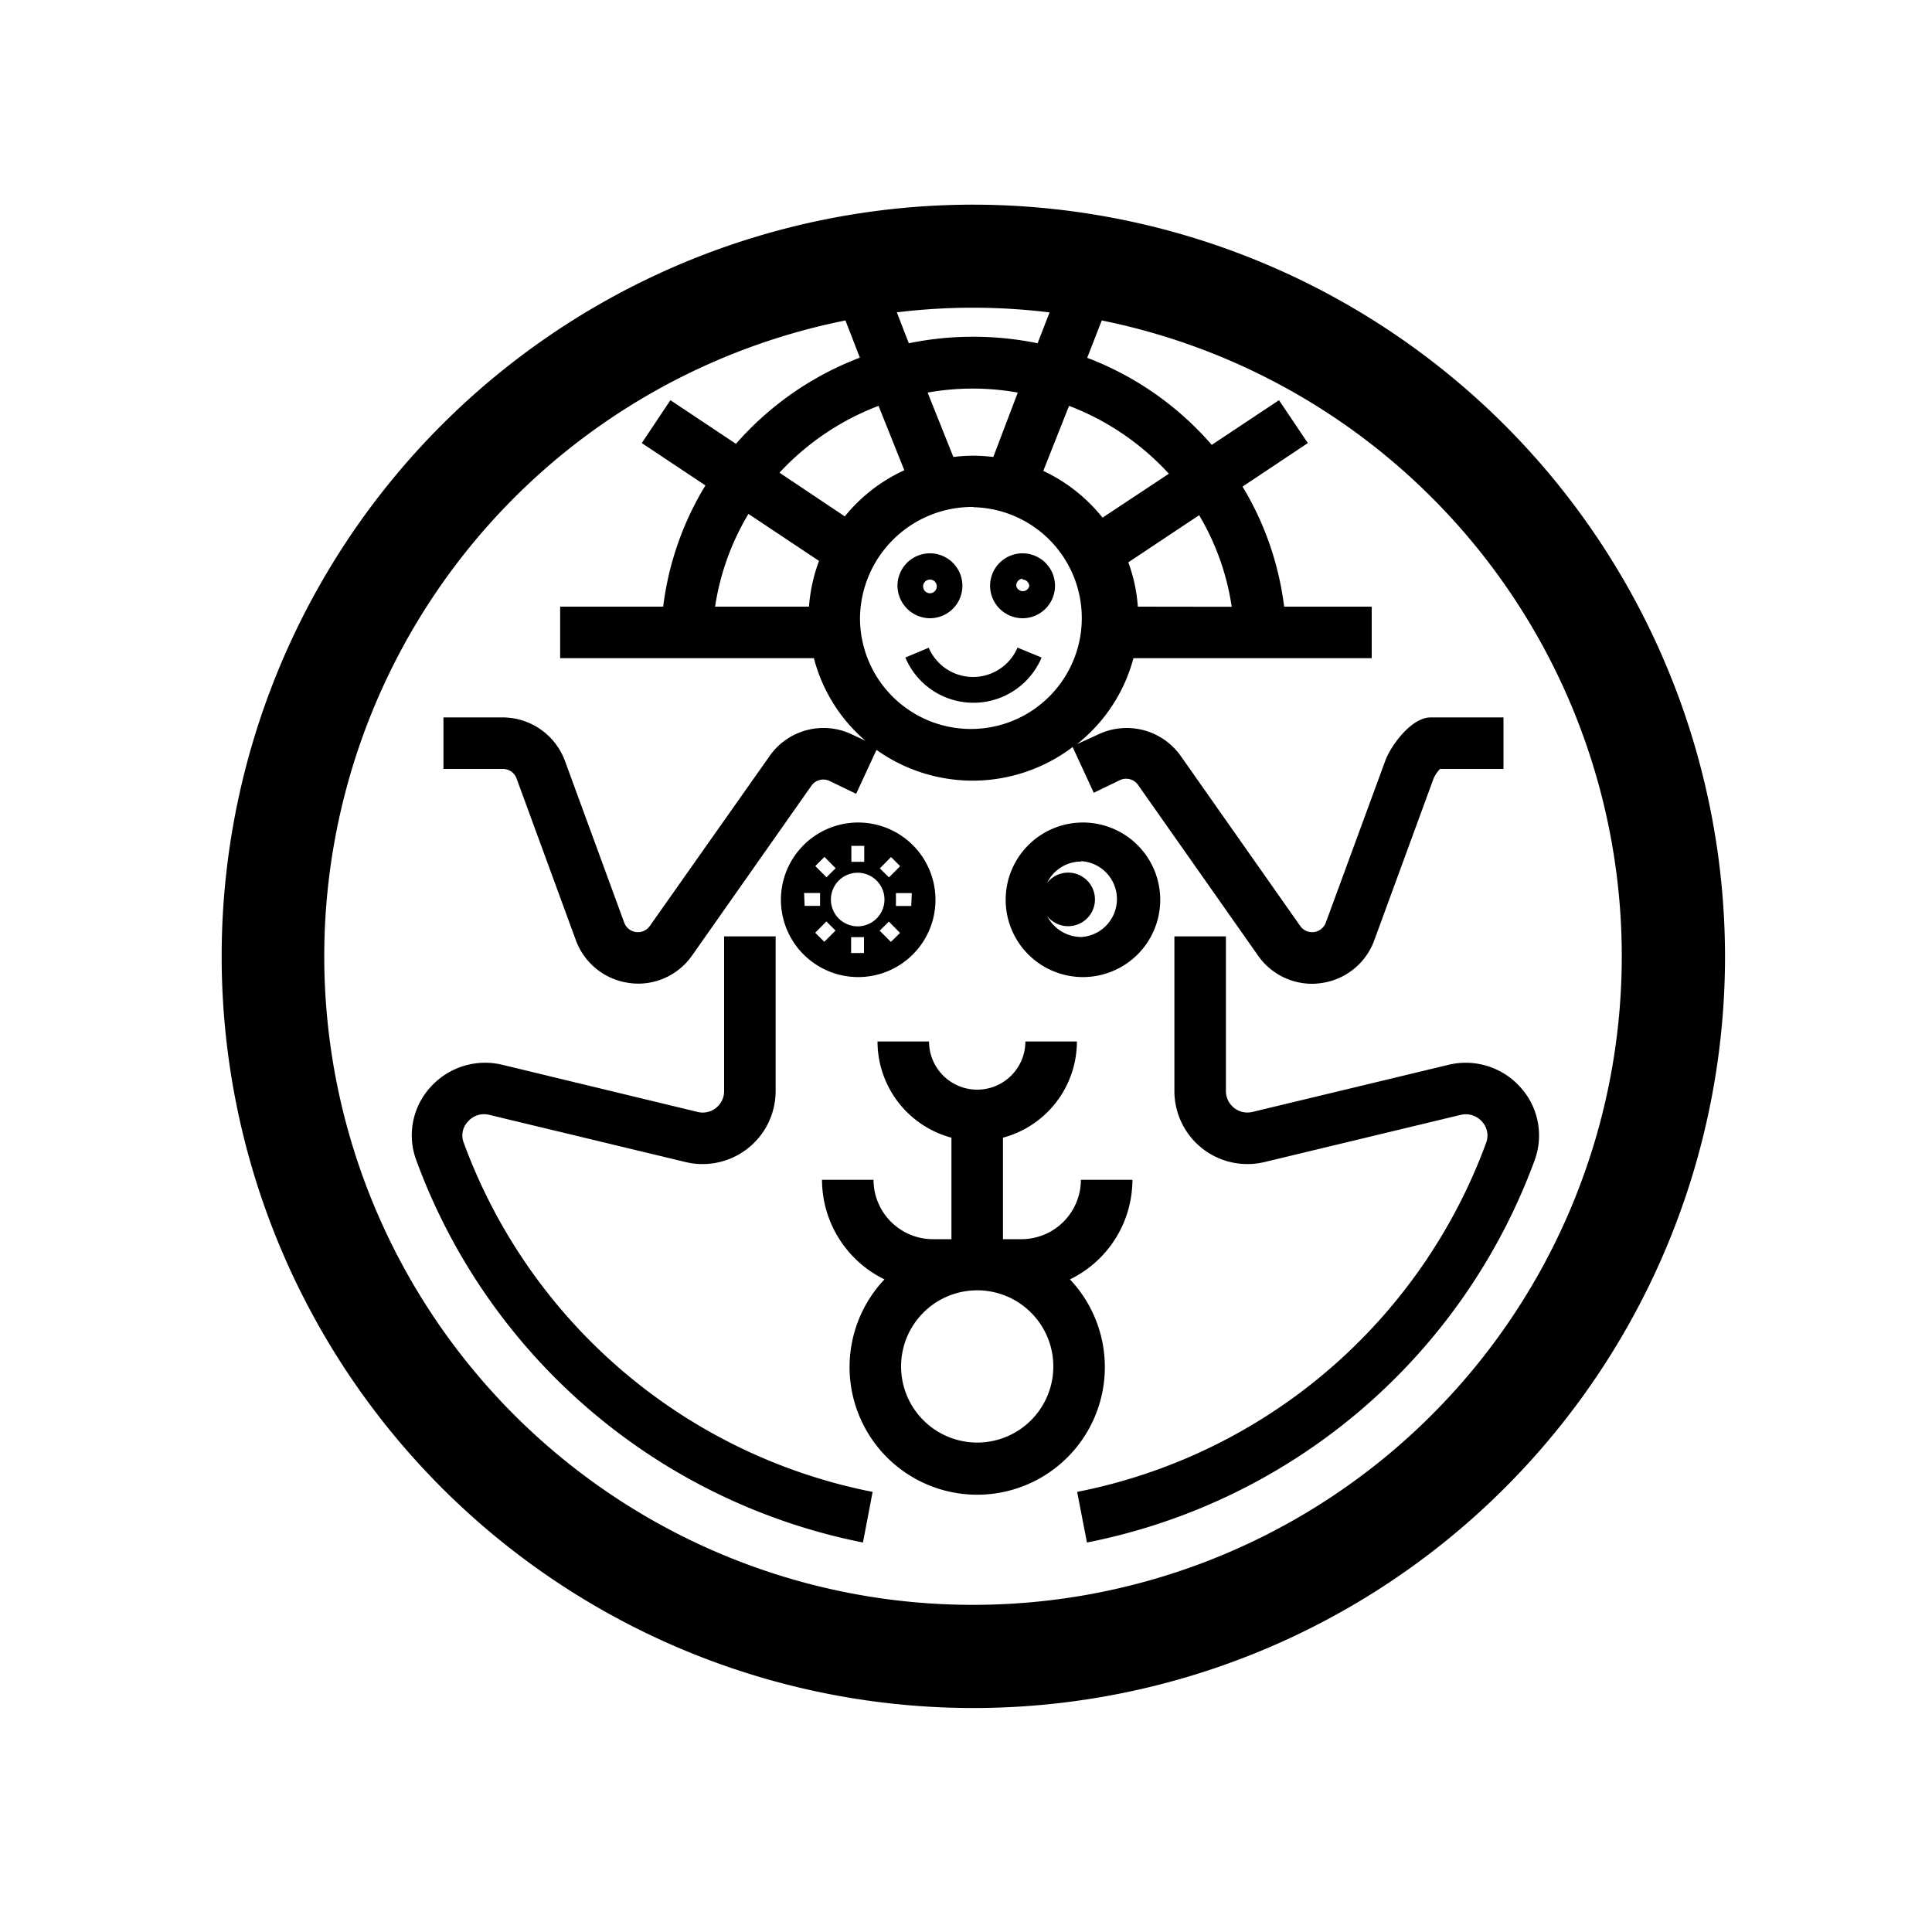 <svg id="Layer_2" data-name="Layer 2" xmlns="http://www.w3.org/2000/svg" viewBox="0 0 150 150"><title>Pachamama inca symbol - bold</title><path d="M75.58,15.89a58.36,58.36,0,1,0,58.35,58.35A58.42,58.42,0,0,0,75.58,15.89Zm5.91,8.36-.93,2.4a25,25,0,0,0-10,0l-.93-2.4a48.61,48.61,0,0,1,11.81,0ZM88.34,47.1a12.27,12.27,0,0,0-.74-3.44L93.1,40a19.5,19.5,0,0,1,2.53,7.11Zm-25.53,0H55.52a19.67,19.67,0,0,1,2.59-7.2l5.48,3.65A12.72,12.72,0,0,0,62.81,47.1Zm2.79-7L60.52,36.7a20.31,20.31,0,0,1,7.69-5.19l2,5A12.81,12.81,0,0,0,65.6,40.08Zm10-.72A8.61,8.61,0,1,1,66.77,48,8.72,8.72,0,0,1,75.58,39.36Zm10,.81A12.89,12.89,0,0,0,81,36.56l2-5.05a20.33,20.33,0,0,1,7.75,5.27Zm-8.48-4.71a13.47,13.47,0,0,0-1.56-.1,12.85,12.85,0,0,0-1.54.1l-2-5a19.86,19.86,0,0,1,7,0ZM75.58,124.6a50.35,50.35,0,0,1-9.94-99.72l1.12,2.89a24.18,24.18,0,0,0-9.62,6.69l-5.09-3.39L49.83,34.4l4.94,3.29a23.54,23.54,0,0,0-3.28,9.41h-8v4H63.19a12.6,12.6,0,0,0,4,6.41L66.1,57a5.11,5.11,0,0,0-6.35,1.7L50.46,71.88a1.13,1.13,0,0,1-2-.26l-4.6-12.55a5.17,5.17,0,0,0-4.82-3.37H34.43v4h4.62a1.13,1.13,0,0,1,1.06.75L44.71,73a5.13,5.13,0,0,0,4.16,3.32,5,5,0,0,0,.67.05,5.11,5.11,0,0,0,4.19-2.18L63,61a1.13,1.13,0,0,1,1.4-.37l2.07,1,1.58-3.41A12.86,12.86,0,0,0,83.28,58l1.64,3.55,2.07-1A1.14,1.14,0,0,1,88.4,61l9.28,13.2a5.11,5.11,0,0,0,4.19,2.18,5.19,5.19,0,0,0,.68-.05A5.12,5.12,0,0,0,106.7,73l4.6-12.55a2.38,2.38,0,0,1,.51-.75h4.92v-4h-5.65c-1.51,0-3.1,2.2-3.53,3.37l-4.61,12.55a1.13,1.13,0,0,1-2,.26L91.67,58.69A5.14,5.14,0,0,0,85.31,57l-1.7.78A12.65,12.65,0,0,0,88,51.1h18.5v-4h-6.8a23.58,23.58,0,0,0-3.23-9.32l5.07-3.38L99.3,31.07l-5.22,3.47a24.16,24.16,0,0,0-9.67-6.76l1.13-2.9a50.36,50.36,0,0,1-10,99.72Z"/><path d="M83.07,99.33a8.6,8.6,0,0,0,4.85-7.73h-4a4.62,4.62,0,0,1-4.61,4.61H77.87V88.33a7.74,7.74,0,0,0,5.74-7.47h-4a3.74,3.74,0,1,1-7.48,0h-4a7.74,7.74,0,0,0,5.74,7.47v7.88H72.43a4.62,4.62,0,0,1-4.61-4.61h-4a8.62,8.62,0,0,0,4.85,7.73,9.91,9.91,0,1,0,14.4,0ZM75.87,112a5.91,5.91,0,1,1,5.91-5.9A5.91,5.91,0,0,1,75.87,112Z"/><path d="M72.21,48a2.52,2.52,0,1,0-2.53-2.52A2.54,2.54,0,0,0,72.21,48Zm0-3a.52.52,0,0,1,.52.52.53.53,0,1,1-.52-.52Z"/><path d="M79.39,48a2.52,2.52,0,1,0-2.52-2.52A2.53,2.53,0,0,0,79.39,48Zm0-3a.52.52,0,0,1,.52.52.52.52,0,0,1-1,0A.52.52,0,0,1,79.39,44.93Z"/><path d="M72.13,50.28l-1.84.77a5.74,5.74,0,0,0,10.58,0L79,50.28a3.75,3.75,0,0,1-6.9,0Z"/><path d="M118.05,84.42a5.69,5.69,0,0,0-5.58-1.75L97.24,86.33a1.67,1.67,0,0,1-2.06-1.63v-12h-4v12a5.67,5.67,0,0,0,7,5.52l15.22-3.66a1.68,1.68,0,0,1,1.67.53,1.6,1.6,0,0,1,.32,1.62,42.59,42.59,0,0,1-31.76,27.12l.76,3.93a46.63,46.63,0,0,0,34.76-29.68A5.57,5.57,0,0,0,118.05,84.42Z"/><path d="M36,88.71a1.55,1.55,0,0,1,.32-1.62A1.66,1.66,0,0,1,38,86.56l15.22,3.66a5.67,5.67,0,0,0,7-5.52v-12h-4v12a1.66,1.66,0,0,1-2.06,1.63L39,82.67a5.7,5.7,0,0,0-5.59,1.75,5.54,5.54,0,0,0-1.09,5.66A46.6,46.6,0,0,0,67,119.76l.75-3.93A42.58,42.58,0,0,1,36,88.71Z"/><path d="M66.63,75.86a6,6,0,1,0-6-6A6,6,0,0,0,66.63,75.86ZM64,73.12l-.71-.7.87-.88.71.71Zm3.08.87h-1V72.76h1Zm2.09-.86-.87-.87.71-.71.87.88Zm1.58-2.79H69.56v-1h1.23Zm-1.57-3.8.71.71-.87.87-.71-.7Zm-3.08-.87h1v1.24h-1Zm.49,2.09a2.08,2.08,0,1,1-2.08,2.07A2.08,2.08,0,0,1,66.63,67.76Zm-2.58-1.23.87.88-.71.7-.87-.87Zm-1.58,2.8h1.24v1H62.47Z"/><path d="M84.08,75.86a6,6,0,1,0-6-6A6,6,0,0,0,84.08,75.86Zm-.14-9a2.95,2.95,0,0,1,0,5.89,3,3,0,0,1-2.64-1.63,2.08,2.08,0,1,0,0-2.58A2.94,2.94,0,0,1,83.94,66.89Z"/></svg>